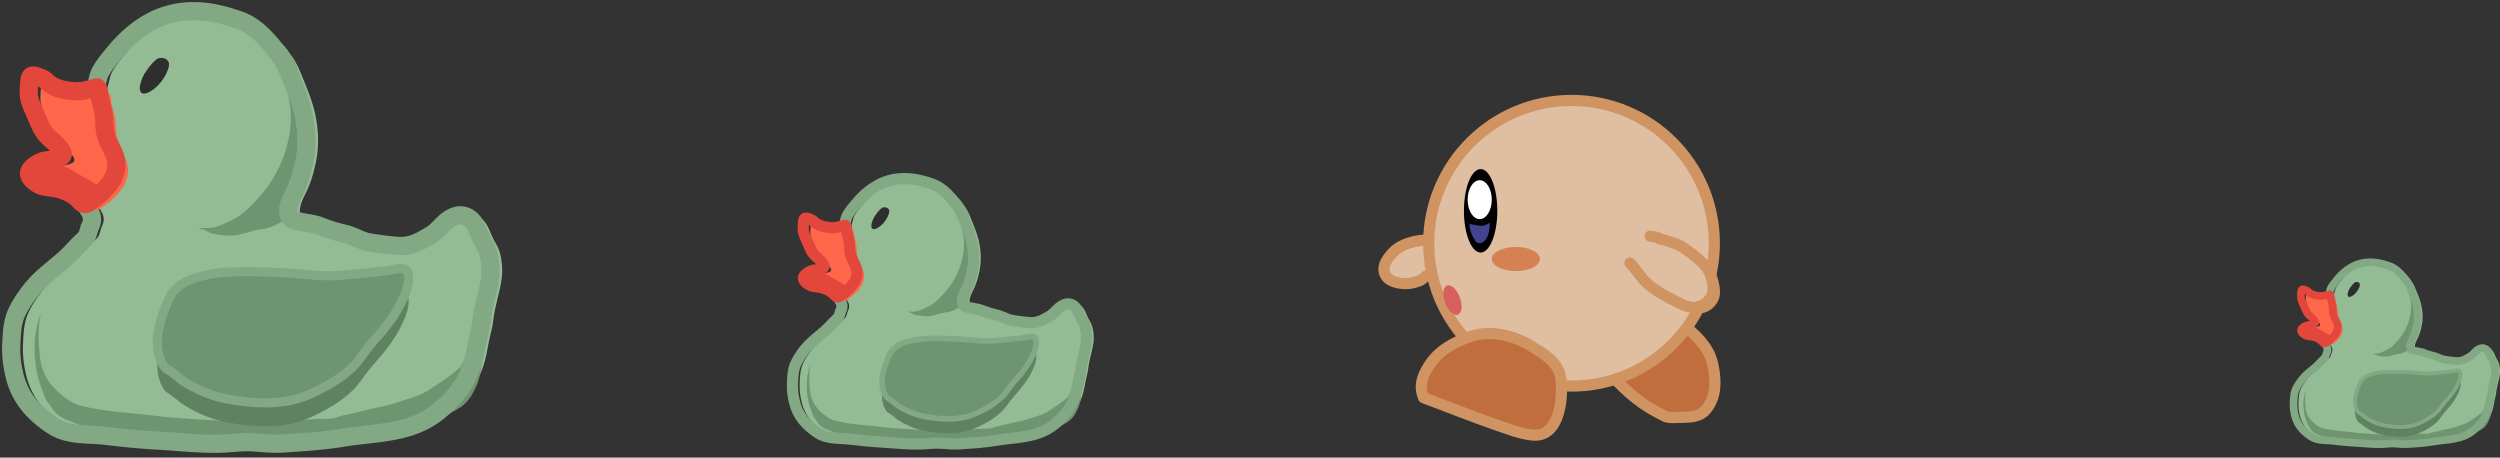 <svg width="448" height="82" fill="none" xmlns="http://www.w3.org/2000/svg"><rect width="100%" height="100%" fill="#333333" stroke="none"/><path d="M151.578 45.026c.462-1.99.812-3.976 1.351-5.955.284-.813 1.157-1.819 1.694-2.475 1.805-2.205 4.106-3.966 6.969-4.448 2.391-.403 4.559.063 6.809.856 1.913.675 3.26 2.354 4.442 3.922.552.733.882 1.581 1.227 2.425.449 1.099.899 2.182 1.207 3.33.486 1.812.634 3.828.284 5.676-.205 1.083-.503 2.199-.951 3.205-.337.756-1.014 1.818-.84 2.695.136.684.722.769 1.34.901.737.158 1.504.212 2.21.499.93.377 1.805.614 2.783.857.863.214 1.646.745 2.519.9 1.05.187 2.101.308 3.162.395 1.038.085 1.989-.223 2.883-.744.428-.25.903-.48 1.275-.813.383-.342.723-.732 1.108-1.074.497-.442 1.245-.837 1.927-.7 1.06.214 1.45 1.175 1.811 2.066l.02.05c.276.68.739 1.25.936 1.975.228.842.315 1.823.216 2.69-.184 1.606-.779 3.143-.944 4.755-.082.8-.344 1.549-.484 2.337-.156.882-.323 1.789-.6 2.642-.691 2.134-2.042 3.733-3.786 5.116-3.032 2.406-6.831 2.198-10.443 2.804-2.097.351-4.27.48-6.389.623-1.085.074-2.169-.016-3.25-.109-1.274-.109-2.543.107-3.814.137-2.303.055-4.557-.218-6.849-.342-1.905-.102-3.785-.295-5.681-.522-1.93-.232-4.108.023-5.809-1.078-2.147-1.39-3.676-3.097-4.27-5.623-.254-1.078-.398-2.165-.344-3.274.059-1.22.081-2.51.624-3.632.51-1.056 1.325-2.223 2.119-3.077.996-1.074 2.188-1.903 3.262-2.888.639-.586 1.185-1.26 1.823-1.85l.003-.003c.533-.494.515-.525.787-1.49.615-1.146.039-1.696-.584-2.68-.512-.808-.305-2.07-.195-2.971.207-1.69.054-3.44.442-5.108z" fill="#93BB94"/><path d="M171.46 38.194c-.79-1.58-1.804-2.935-2.915-4.293.307 0 .956-.174 1.225-.024.257.142.735.437.913.68.557.764 1.459 1.145 1.891 2.007.173.348.286.666.536.978.274.343.331.742.441 1.16.159.597.346 1.176.508 1.774.129.479.316.961.47 1.434.182.556.268 1.132.424 1.695.152.547.172 1.193.261 1.76.15.958-.244 1.93-.391 2.87-.073.463-.289.904-.355 1.368a4.707 4.707 0 01-.297 1.072c-.124.272-.124.653-.167.95-.046.326-.104.697-.224 1.01-.105.272-.146.597-.261.85-.069.154-.041.276-.134.428-.219.359-.612.56-.904.86-.861.43-1.816 1.088-2.863 1.193-1.232.123-2.242.715-3.518.715-.635 0-1.407-.107-2.028-.245-.385-.085-.835-.47-1.192-.47-.249 0-.305-.12 0-.12h.828c.414 0 1.001-.163 1.378-.33 1.067-.475 1.966-.85 2.863-1.697 1.351-1.276 2.555-2.739 3.392-4.413 1.061-2.122 1.648-4.664 1.319-7.037-.213-1.532-.51-2.795-1.2-4.175zm-26.325 27.76c.036-.254.085-.495.144-.727a10.08 10.08 0 00-.707 3.703c0 1.21.13 2.476.455 3.631.166.588.411 1.127.6 1.702.187.567.577.935.888 1.425.702 1.106 1.739 1.247 2.808 1.753.488.23 1.079.273 1.596.454.611.214 1.224.463 1.86.63 1.012.266 2.193.572 3.239.593 1.1.021 2.176.315 3.264.34 1.93.044 3.846.114 5.783.114h5.832c1.003 0 2.01-.097 3.023-.114.639-.01 1.594-.068 2.208-.252.779-.234 1.635-.25 2.436-.403.72-.138 1.562-.325 2.291-.366.923-.052 1.922-.31 2.832-.48 1.074-.2 2.141-.42 3.216-.63 1.523-.296 3.089-.867 4.403-1.702.976-.62 1.489-1.56 1.944-2.635.499-1.18.41-2.642.804-3.884.471-1.483.87-4.441 1.134-5.966.311.489.122-5.205 0-4.758-.15.554-.268 1.529-.51 2.037-.665 1.398-2.254 9.69-3.372 10.78-.954.932-2.139 1.598-3.215 2.352-1.147.803-2.545 1.087-3.834 1.538-.92.323-1.855.452-2.796.675-.95.225-1.886.492-2.849.656-.314.053-.606.206-.912.29-.67.181-1.523.107-2.208.138-1.681.076-3.388.32-5.063.34-2.191.027-4.399-.072-6.582-.22-1.962-.133-3.932-.204-5.885-.46-2.806-.369-5.69-.422-8.423-1.16-1.085-.293-2.137-1.2-2.91-2.011a5.55 5.55 0 01-1.404-2.9c-.214-1.466-.298-3.002-.09-4.483z" fill="#6F9570"/><path d="M150.292 45.026c.462-1.99.812-3.976 1.351-5.955.284-.813 1.158-1.819 1.695-2.475 1.805-2.205 4.106-3.966 6.968-4.448 2.391-.403 4.559.063 6.809.856 1.913.675 3.26 2.354 4.442 3.922.553.733.882 1.581 1.227 2.425.449 1.099.9 2.182 1.208 3.33.486 1.812.633 3.828.284 5.676-.205 1.083-.503 2.199-.952 3.205-.336.756-1.014 1.818-.839 2.695.136.684.721.769 1.339.901.737.158 1.505.212 2.211.499.93.377 1.804.614 2.782.857.863.214 1.646.745 2.519.9 1.05.187 2.101.308 3.163.395 1.037.085 1.988-.223 2.882-.744.428-.25.904-.48 1.276-.813.382-.342.723-.732 1.107-1.074.497-.442 1.245-.837 1.927-.7 1.061.214 1.45 1.175 1.811 2.066l.02.05c.277.68.74 1.25.936 1.975.228.842.315 1.823.216 2.69-.184 1.606-.779 3.143-.944 4.755-.081.8-.344 1.549-.483 2.337-.157.882-.324 1.789-.6 2.642-.692 2.134-2.043 3.733-3.786 5.116-3.033 2.406-6.831 2.198-10.443 2.804-2.098.351-4.27.48-6.389.623-1.086.074-2.169-.016-3.251-.109-1.273-.109-2.542.107-3.814.137-2.303.055-4.556-.218-6.849-.342-1.904-.102-3.785-.295-5.681-.522-1.93-.232-4.107.023-5.809-1.078-2.146-1.39-3.675-3.097-4.27-5.623-.254-1.078-.398-2.165-.344-3.274.059-1.22.082-2.51.624-3.632.51-1.056 1.326-2.223 2.119-3.077.997-1.074 2.188-1.903 3.262-2.888.639-.586 1.185-1.26 1.823-1.85l.004-.003c.533-.494.514-.525.787-1.49.615-1.146.038-1.696-.585-2.68-.512-.808-.305-2.07-.195-2.971.207-1.69.055-3.44.442-5.108z" stroke="#83A984" stroke-width="2" stroke-linecap="round" stroke-linejoin="round"/><path d="M156.777 38.708c.371-.54.78-1.117 1.35-1.504.406-.106.797-.102 1.093.246.252.296.103.752-.019 1.07-.363.939-1.106 1.916-2.097 2.41-.206.104-.629.23-.807.01-.27-.334-.125-.818-.018-1.177l.003-.008c.114-.382.262-.71.495-1.047z" fill="#2E2E2E"/><path d="M150.126 41.435c.932.09 1.697-.183 2.603-.42.25.284.224.562.275.912.074.51.223.99.349 1.488.281 1.112.042 2.257.507 3.34.327.763.798 1.454.952 2.27.173.911-.167 1.922-.747 2.646-.32.398-.65.74-1.026 1.095-.375.354-.787.607-1.204.912-.671.49-.899-.141-1.375-.53-.708-.58-1.718-.975-2.646-1.084-.628-.074-1.179-.108-1.706-.473-.376-.262-.585-.421-.794-.827-.394-.767 1.055-1.568 1.656-1.681.497-.094 2.311-.2 1.961-.901-.291-.581-.886-1.113-1.387-1.535-.939-.791-1.224-1.895-1.702-2.939-.216-.471-.468-1.022-.569-1.526-.096-.482-.056-1.033-.009-1.518.023-.23.011-.868.343-.938.293-.06.602.127.862.21.353.114.562.283.826.531.293.276.685.483 1.07.625.539.2 1.188.288 1.761.343z" fill="#FE674A"/><path d="M150.5 50.538c.432.256.79.39 1.143.763-.14.295-.2.782-.421 1.016-.356.377-.803.28-1.263.064a14.766 14.766 0 00-1.804-.685c-.423-.133-.812-.406-1.249-.508-.479-.113-.954-.215-1.43-.336-.622-.158-1.217-.906-.719-1.55.475-.614 1.231-.644 1.921-.544.774.113 1.5.407 2.175.83.535.335 1.104.627 1.647.95z" fill="#E3473B"/><path d="M148.84 40.792c.932.09 1.697-.183 2.603-.42.251.284.224.561.275.912.074.51.223.99.349 1.488.281 1.112.043 2.257.507 3.34.327.763.798 1.454.952 2.27.173.911-.167 1.922-.747 2.646-.319.398-.65.74-1.026 1.095-.375.354-.787.607-1.204.912-.671.49-.899-.141-1.375-.53-.708-.58-1.718-.975-2.646-1.084-.628-.075-1.179-.108-1.706-.473-.376-.262-.585-.421-.794-.827-.394-.767 1.055-1.568 1.656-1.681.497-.094 2.312-.2 1.961-.901-.291-.581-.886-1.113-1.387-1.535-.939-.791-1.224-1.895-1.702-2.94-.216-.47-.468-1.021-.569-1.525-.096-.482-.056-1.033-.009-1.518.023-.23.011-.868.343-.938.293-.06.602.127.862.21.353.114.563.282.826.531.293.276.685.483 1.07.625.539.2 1.188.288 1.761.343z" stroke="#E3473B" stroke-width="2" stroke-linecap="round" stroke-linejoin="round"/><path d="M159.179 66.595c-.912 2.18-1.797 4.968-.314 7.089.191.264.458.34.72.531.511.376.968.822 1.509 1.152 1.463.892 3.05 1.571 4.736 1.869 3.005.53 6.232.725 9.073-.569 1.697-.773 3.401-1.713 4.743-3.064.578-.584 1.026-1.306 1.538-1.95.539-.68 1.127-1.319 1.68-1.986.971-1.172 1.834-2.478 2.415-3.907.261-.644.814-2.278.035-2.798-.379-.253-1.212.023-1.624.088a27.05 27.05 0 01-1.63.2c-1.434.138-2.856.32-4.295.398-1.906.105-3.783-.202-5.682-.302-1.813-.097-3.598-.155-5.413-.111-1.464.035-2.821.183-4.23.613-.698.213-1.263.43-1.866.864-.714.515-1.048 1.052-1.395 1.883z" fill="#5F8260"/><path d="M159.179 64.024c-.912 2.18-1.797 4.968-.314 7.089.191.264.458.34.72.532.511.375.968.822 1.509 1.152 1.463.891 3.05 1.57 4.736 1.868 3.005.53 6.232.725 9.073-.569 1.697-.773 3.401-1.712 4.743-3.064.578-.584 1.026-1.305 1.538-1.95.539-.68 1.127-1.318 1.68-1.986.971-1.171 1.834-2.478 2.415-3.907.261-.644.814-2.278.035-2.798-.379-.253-1.212.023-1.624.088a27.05 27.05 0 01-1.63.2c-1.434.138-2.856.32-4.295.399-1.906.104-3.783-.202-5.682-.303-1.813-.096-3.598-.155-5.413-.111-1.464.036-2.821.183-4.23.613-.698.213-1.263.43-1.866.864-.714.515-1.048 1.052-1.395 1.883z" fill="#6F9570" stroke="#83A984" stroke-linecap="round" stroke-linejoin="round"/><path d="M417.562 55.925c.317-1.364.557-2.724.926-4.08.195-.557.793-1.246 1.161-1.696 1.237-1.51 2.814-2.717 4.775-3.048 1.638-.276 3.124.044 4.665.587 1.311.462 2.234 1.613 3.044 2.687.378.502.604 1.084.841 1.662.307.752.616 1.495.827 2.282.333 1.24.434 2.622.195 3.888-.141.743-.345 1.507-.652 2.197-.231.517-.695 1.245-.576 1.846.094.47.495.527.918.618.505.108 1.031.145 1.515.341.637.259 1.236.42 1.907.587.591.147 1.127.511 1.725.618.72.128 1.44.21 2.167.27.711.058 1.363-.153 1.975-.51.294-.171.619-.329.874-.557.262-.234.496-.501.759-.736.341-.302.853-.573 1.32-.48.727.147.994.806 1.241 1.416l.014.034c.189.467.507.857.641 1.354.157.577.216 1.249.148 1.843-.126 1.1-.534 2.153-.646 3.258-.056.547-.236 1.061-.332 1.6-.107.605-.221 1.227-.411 1.811-.474 1.462-1.399 2.558-2.594 3.506-2.078 1.648-4.68 1.506-7.155 1.92-1.437.242-2.926.33-4.378.428-.744.05-1.486-.011-2.227-.075-.873-.074-1.742.073-2.613.094-1.579.038-3.123-.15-4.693-.234a59.672 59.672 0 01-3.893-.358c-1.322-.159-2.814.016-3.98-.739-1.471-.952-2.518-2.121-2.926-3.853-.174-.738-.272-1.483-.235-2.243.04-.836.055-1.72.427-2.488a9.212 9.212 0 011.452-2.109c.683-.735 1.499-1.303 2.235-1.978.438-.402.812-.863 1.249-1.268l.003-.002c.365-.338.352-.36.539-1.02.421-.786.026-1.163-.401-1.837-.351-.554-.209-1.419-.133-2.036.142-1.158.037-2.356.302-3.5z" fill="#93BB94"/><path d="M431.186 51.244c-.542-1.083-1.237-2.011-1.998-2.942.21 0 .655-.119.84-.016.175.097.503.3.625.466.382.523 1 .784 1.295 1.375.12.238.197.457.368.67.188.235.227.509.303.794.108.41.236.807.347 1.216.089.328.217.66.323.983.124.38.183.776.29 1.162.104.374.118.817.179 1.206.102.656-.168 1.321-.268 1.965-.05.318-.198.62-.244.938a3.17 3.17 0 01-.203.735c-.085.186-.085.447-.114.65a3.31 3.31 0 01-.154.693c-.072.186-.1.408-.179.583-.047.104-.028.188-.092.293-.15.245-.419.383-.619.589-.59.294-1.244.745-1.961.817-.845.084-1.537.49-2.411.49a6.85 6.85 0 01-1.389-.168c-.264-.059-.573-.322-.818-.322-.17 0-.209-.082 0-.082h.568c.284 0 .686-.112.944-.227.731-.325 1.347-.582 1.961-1.162.926-.874 1.751-1.877 2.325-3.024.727-1.454 1.129-3.196.903-4.822-.145-1.05-.349-1.915-.821-2.86zm-18.038 19.021c.025-.174.058-.34.099-.499a6.912 6.912 0 00-.485 2.538c0 .83.089 1.696.312 2.488.114.403.282.772.411 1.166.128.389.396.64.609.976.48.758 1.191.855 1.924 1.201.334.158.739.187 1.093.311.419.147.839.318 1.274.432.694.182 1.503.392 2.22.406.754.015 1.491.216 2.236.233 1.323.03 2.635.078 3.963.078h3.995c.688 0 1.378-.066 2.072-.078.438-.007 1.092-.046 1.513-.172.533-.16 1.12-.172 1.669-.277.493-.094 1.07-.222 1.57-.25.632-.036 1.317-.212 1.94-.329.736-.137 1.468-.288 2.204-.431 1.043-.204 2.116-.595 3.017-1.167.669-.425 1.02-1.069 1.332-1.806.341-.808.281-1.81.55-2.66.323-1.017.597-3.044.778-4.089.212.335.083-3.566 0-3.26-.103.38-.184 1.048-.35 1.396-.456.958-1.545 6.64-2.31 7.387-.654.638-1.466 1.094-2.203 1.61-.786.551-1.744.746-2.627 1.055-.63.22-1.271.31-1.916.462-.651.155-1.292.338-1.952.45-.215.036-.415.141-.625.198-.459.125-1.044.074-1.513.095-1.152.052-2.321.22-3.469.233a56.633 56.633 0 01-4.51-.15c-1.344-.092-2.694-.14-4.032-.316-1.923-.253-3.899-.289-5.771-.795-.744-.2-1.464-.821-1.994-1.378a3.803 3.803 0 01-.962-1.987c-.147-1.004-.205-2.057-.062-3.071z" fill="#6F9570"/><path d="M416.681 55.926c.317-1.364.557-2.724.926-4.08.195-.558.794-1.247 1.161-1.696 1.237-1.511 2.814-2.718 4.775-3.048 1.638-.276 3.124.043 4.665.587 1.311.462 2.234 1.612 3.044 2.687.379.502.605 1.083.841 1.662.307.752.616 1.494.827 2.281.333 1.241.434 2.623.195 3.889-.141.742-.345 1.507-.652 2.196-.231.518-.695 1.245-.576 1.847.094.469.495.526.918.617.505.108 1.031.145 1.515.342.637.258 1.236.42 1.907.587.591.147 1.127.51 1.726.617.719.128 1.439.21 2.166.27.711.058 1.363-.152 1.976-.51.293-.17.618-.328.873-.556.262-.235.496-.502.759-.736.341-.303.853-.574 1.321-.48.726.146.993.805 1.24 1.416l.014.034c.189.466.507.857.641 1.353.157.577.216 1.25.148 1.844-.125 1.1-.533 2.153-.646 3.257-.056.548-.236 1.062-.332 1.601-.107.605-.221 1.226-.411 1.811-.473 1.462-1.399 2.557-2.594 3.505-2.077 1.649-4.68 1.506-7.155 1.921-1.437.241-2.926.329-4.378.427-.744.051-1.486-.01-2.227-.074-.873-.075-1.742.073-2.613.094-1.578.038-3.122-.15-4.693-.234a59.742 59.742 0 01-3.893-.359c-1.322-.158-2.814.016-3.98-.738-1.471-.952-2.518-2.122-2.926-3.853-.174-.739-.272-1.483-.235-2.243.04-.836.056-1.72.427-2.489a9.212 9.212 0 011.452-2.108c.683-.736 1.499-1.304 2.235-1.979.438-.401.812-.863 1.249-1.268l.003-.002c.365-.338.352-.36.539-1.02.421-.786.026-1.163-.401-1.837-.35-.553-.209-1.419-.133-2.036.142-1.157.037-2.356.302-3.499z" stroke="#83A984" stroke-width="1.37" stroke-linecap="round" stroke-linejoin="round"/><path d="M421.125 51.596c.254-.37.534-.765.925-1.03.278-.073.546-.07.749.169.172.202.071.514-.013.732-.249.644-.758 1.313-1.437 1.652-.141.07-.431.157-.553.007-.185-.23-.085-.561-.012-.807l.002-.005c.078-.262.18-.486.339-.718z" fill="#2E2E2E"/><path d="M416.568 53.465c.638.06 1.162-.126 1.783-.288.172.194.154.385.189.625.05.349.152.678.239 1.02.193.761.029 1.546.347 2.288.224.523.547.996.653 1.555.118.625-.115 1.317-.512 1.813a7.293 7.293 0 01-.703.75c-.257.243-.54.416-.825.625-.46.337-.616-.096-.942-.363-.486-.398-1.177-.668-1.813-.743-.43-.05-.808-.073-1.169-.324-.258-.179-.401-.288-.544-.566-.271-.526.723-1.074 1.134-1.152.341-.064 1.584-.137 1.344-.618-.2-.398-.607-.762-.95-1.051-.644-.542-.839-1.298-1.167-2.014-.148-.323-.32-.7-.389-1.046-.066-.33-.039-.707-.006-1.04.015-.157.007-.594.235-.642.2-.042.412.087.59.144.242.078.385.193.566.364.201.189.47.33.733.428.37.137.814.197 1.207.235z" fill="#FE674A"/><path d="M416.824 59.702c.296.176.541.267.783.523-.096.202-.137.536-.288.696-.244.258-.55.192-.866.044a10.035 10.035 0 00-1.236-.47c-.289-.09-.556-.277-.856-.348-.328-.077-.653-.147-.979-.23-.426-.108-.834-.62-.493-1.062.326-.42.844-.441 1.317-.372a3.86 3.86 0 011.49.568c.366.23.756.43 1.128.651z" fill="#E3473B"/><path d="M415.687 53.024c.638.061 1.162-.125 1.783-.288.172.195.154.385.189.626.05.348.152.678.239 1.019.192.761.029 1.546.347 2.288.224.523.547.997.653 1.556.118.624-.115 1.317-.512 1.813a7.282 7.282 0 01-.703.75c-.257.242-.54.416-.826.625-.459.336-.615-.097-.941-.364-.486-.397-1.177-.667-1.813-.742-.431-.051-.808-.074-1.169-.324-.258-.18-.401-.289-.544-.567-.271-.525.723-1.074 1.134-1.151.34-.065 1.584-.138 1.344-.618-.2-.398-.607-.763-.95-1.052-.644-.542-.839-1.298-1.167-2.013-.148-.324-.321-.7-.389-1.046-.066-.33-.039-.708-.006-1.04.015-.157.007-.595.234-.643.201-.041.413.087.591.145.242.078.385.193.566.363.201.19.469.33.733.428.37.137.814.198 1.207.235z" stroke="#E3473B" stroke-width="1.37" stroke-linecap="round" stroke-linejoin="round"/><path d="M422.771 70.704c-.625 1.494-1.232 3.404-.215 4.857.131.18.313.233.493.364.35.257.663.563 1.034.79 1.002.61 2.09 1.076 3.245 1.28 2.059.363 4.27.497 6.216-.39 1.163-.53 2.331-1.173 3.25-2.1.397-.4.704-.894 1.054-1.335.37-.466.772-.904 1.152-1.362.664-.802 1.256-1.697 1.654-2.676.179-.442.558-1.561.024-1.918-.259-.173-.83.017-1.112.061a18.9 18.9 0 01-1.118.137c-.982.095-1.956.219-2.942.273-1.307.071-2.592-.139-3.894-.208a47.729 47.729 0 00-3.708-.076c-1.004.025-1.933.126-2.899.42-.478.146-.865.295-1.278.592-.49.353-.719.722-.956 1.29z" fill="#5F8260"/><path d="M422.771 68.942c-.625 1.495-1.232 3.405-.215 4.858.131.18.313.233.493.364.35.257.663.563 1.034.79 1.002.61 2.09 1.076 3.245 1.28 2.059.363 4.27.497 6.216-.39 1.163-.53 2.331-1.174 3.25-2.1.397-.4.704-.894 1.054-1.336.37-.466.772-.903 1.152-1.36.664-.803 1.256-1.699 1.654-2.677.179-.442.558-1.561.024-1.918-.259-.173-.83.016-1.112.06a18.9 18.9 0 01-1.118.137c-.982.095-1.956.22-2.942.274-1.307.071-2.592-.139-3.894-.208a47.63 47.63 0 00-3.708-.076c-1.004.025-1.933.126-2.899.42-.478.146-.865.295-1.278.592-.49.353-.719.721-.956 1.29z" fill="#6F9570" stroke="#83A984" stroke-width=".685" stroke-linecap="round" stroke-linejoin="round"/><path d="M17.608 23.228c.753-3.244 1.324-6.48 2.201-9.704.463-1.326 1.887-2.965 2.762-4.034 2.942-3.593 6.692-6.463 11.357-7.25 3.896-.656 7.429.104 11.096 1.397 3.117 1.1 5.312 3.835 7.238 6.39.9 1.195 1.438 2.577 2 3.953.732 1.79 1.466 3.555 1.968 5.427.792 2.951 1.032 6.237.463 9.248-.334 1.766-.82 3.584-1.551 5.224-.549 1.231-1.653 2.962-1.368 4.392.221 1.115 1.175 1.252 2.182 1.468 1.201.258 2.453.346 3.603.813 1.516.615 2.941 1 4.535 1.396 1.406.35 2.682 1.215 4.105 1.468 1.71.305 3.424.501 5.153.643 1.691.138 3.24-.363 4.698-1.213.697-.406 1.472-.782 2.078-1.324.623-.557 1.178-1.193 1.805-1.75.81-.72 2.028-1.364 3.14-1.14 1.729.347 2.363 1.914 2.952 3.366l.033.081c.45 1.11 1.204 2.038 1.524 3.218.372 1.373.514 2.972.352 4.385-.299 2.616-1.27 5.12-1.538 7.748-.133 1.303-.56 2.524-.788 3.808-.255 1.438-.526 2.915-.977 4.306-1.127 3.477-3.329 6.083-6.17 8.338-4.942 3.92-11.132 3.581-17.018 4.568-3.418.573-6.959.782-10.412 1.016-1.77.12-3.535-.026-5.297-.177-2.075-.177-4.144.174-6.216.223-3.753.09-7.425-.356-11.16-.557-3.105-.167-6.169-.482-9.259-.852-3.146-.377-6.694.038-9.467-1.757-3.497-2.264-5.989-5.046-6.958-9.163-.414-1.756-.648-3.528-.56-5.335.096-1.989.133-4.091 1.016-5.92.832-1.72 2.16-3.621 3.453-5.013 1.625-1.75 3.566-3.101 5.317-4.706 1.04-.956 1.93-2.053 2.97-3.016l.006-.005c.869-.804.838-.855 1.282-2.426 1.003-1.87.063-2.766-.952-4.369-.834-1.316-.498-3.374-.318-4.842.338-2.753.089-5.604.72-8.323z" fill="#93BB94"/><path d="M50.01 12.095c-1.288-2.575-2.941-4.785-4.752-6.997.5 0 1.558-.283 1.997-.04.418.233 1.197.713 1.487 1.11.909 1.243 2.379 1.864 3.082 3.27.283.567.467 1.086.873 1.594.447.559.54 1.21.72 1.888.259.975.563 1.919.826 2.893.211.78.516 1.566.768 2.337.296.905.435 1.845.69 2.762.248.892.28 1.944.425 2.869.244 1.561-.398 3.143-.637 4.675-.118.756-.47 1.475-.578 2.23-.071.497-.273 1.283-.485 1.748-.2.443-.202 1.064-.271 1.546-.076.532-.17 1.137-.366 1.647-.17.443-.237.973-.425 1.387-.113.249-.066.448-.218.697-.358.584-.998.912-1.474 1.4-1.403.702-2.96 1.774-4.664 1.944-2.009.201-3.655 1.167-5.734 1.167-1.035 0-2.292-.175-3.305-.4-.627-.14-1.36-.767-1.943-.767-.404 0-.497-.194 0-.194h1.35c.675 0 1.632-.267 2.246-.54 1.738-.773 3.203-1.384 4.664-2.764 2.202-2.08 4.165-4.463 5.529-7.192 1.73-3.458 2.686-7.6 2.149-11.467-.347-2.497-.83-4.555-1.955-6.803zM7.11 57.333c.058-.414.137-.807.234-1.185-.723 1.866-1.153 3.84-1.153 6.034 0 1.973.212 4.035.743 5.918.27.958.669 1.837.977 2.774.305.924.94 1.523 1.447 2.322 1.143 1.802 2.834 2.032 4.576 2.856.794.376 1.758.445 2.6.74.996.349 1.995.755 3.031 1.027 1.65.433 3.574.933 5.28.966 1.792.035 3.545.514 5.318.555 3.145.072 6.268.185 9.425.185h9.503c1.635 0 3.277-.158 4.927-.185 1.04-.018 2.598-.111 3.598-.411 1.269-.381 2.665-.409 3.97-.658 1.173-.224 2.546-.528 3.734-.596 1.503-.085 3.132-.504 4.615-.78 1.75-.328 3.49-.687 5.24-1.028 2.481-.483 5.034-1.413 7.176-2.774 1.59-1.01 2.427-2.542 3.168-4.294.812-1.922.668-4.306 1.31-6.33.767-2.417 1.418-7.237 1.848-9.723.506.797.198-8.482 0-7.752-.245.902-.437 2.49-.832 3.32-1.083 2.277-3.673 15.79-5.494 17.567-1.556 1.518-3.486 2.603-5.24 3.832-1.869 1.309-4.147 1.771-6.248 2.507-1.499.525-3.022.735-4.556 1.1-1.548.367-3.074.802-4.644 1.068-.511.086-.987.337-1.486.472-1.09.296-2.481.176-3.597.226-2.74.124-5.521.522-8.252.555-3.57.044-7.169-.118-10.725-.36-3.198-.216-6.408-.332-9.59-.75-4.574-.6-9.273-.686-13.727-1.89-1.769-.478-3.482-1.954-4.742-3.277-1.161-1.22-2.034-2.995-2.288-4.726-.35-2.39-.486-4.892-.146-7.305z" fill="#6F9570"/><path d="M15.513 23.228c.753-3.244 1.323-6.48 2.201-9.704.463-1.326 1.887-2.965 2.762-4.034 2.942-3.593 6.692-6.463 11.357-7.25 3.896-.656 7.428.104 11.095 1.397 3.118 1.1 5.313 3.835 7.239 6.39.9 1.195 1.438 2.577 2 3.953.731 1.79 1.466 3.555 1.968 5.427.791 2.951 1.032 6.237.462 9.248-.334 1.766-.82 3.584-1.55 5.224-.549 1.231-1.653 2.962-1.368 4.392.221 1.115 1.175 1.252 2.182 1.468 1.201.258 2.452.346 3.603.813 1.515.615 2.94 1 4.535 1.396 1.405.35 2.682 1.215 4.104 1.468a54.83 54.83 0 005.154.643c1.691.138 3.24-.363 4.698-1.213.697-.406 1.472-.782 2.078-1.324.623-.557 1.178-1.193 1.805-1.75.81-.72 2.028-1.364 3.14-1.14 1.728.347 2.363 1.914 2.951 3.366l.033.081c.45 1.11 1.205 2.038 1.525 3.218.372 1.373.513 2.972.352 4.385-.299 2.616-1.27 5.12-1.538 7.748-.133 1.303-.56 2.524-.788 3.808-.255 1.438-.527 2.915-.978 4.306-1.126 3.477-3.328 6.083-6.17 8.338-4.94 3.92-11.131 3.581-17.018 4.568-3.417.573-6.958.782-10.411 1.016-1.77.12-3.535-.026-5.297-.177-2.076-.177-4.144.174-6.216.223-3.753.09-7.426-.356-11.16-.557-3.105-.167-6.169-.482-9.26-.852-3.145-.377-6.693.038-9.466-1.757-3.497-2.264-5.99-5.046-6.958-9.163-.414-1.756-.648-3.528-.56-5.335.096-1.989.132-4.091 1.016-5.92.831-1.72 2.16-3.621 3.453-5.013 1.624-1.75 3.566-3.101 5.316-4.706 1.042-.956 1.93-2.053 2.971-3.016l.006-.005c.868-.804.838-.855 1.282-2.426 1.002-1.87.063-2.766-.952-4.369-.835-1.316-.498-3.374-.318-4.842.338-2.753.089-5.604.72-8.323z" stroke="#83A984" stroke-width="3.259" stroke-linecap="round" stroke-linejoin="round"/><path d="M26.08 12.932c.606-.88 1.272-1.821 2.202-2.45.66-.175 1.298-.168 1.781.4.41.483.168 1.224-.032 1.742-.591 1.531-1.802 3.124-3.416 3.93-.337.168-1.026.374-1.316.016-.44-.545-.203-1.335-.029-1.92l.004-.011a5.826 5.826 0 01.807-1.707z" fill="#2E2E2E"/><path d="M15.243 17.376c1.518.145 2.764-.298 4.24-.685.41.463.367.915.45 1.487.12.83.363 1.614.568 2.424.459 1.812.07 3.678.826 5.443.533 1.244 1.3 2.37 1.552 3.7.281 1.485-.272 3.133-1.218 4.312a17.23 17.23 0 01-1.671 1.784c-.611.576-1.283.99-1.963 1.487-1.093.8-1.465-.23-2.24-.865-1.154-.945-2.8-1.588-4.312-1.767-1.023-.12-1.921-.174-2.78-.77-.614-.426-.954-.686-1.294-1.347-.643-1.25 1.72-2.555 2.698-2.74.81-.152 3.767-.326 3.195-1.469-.473-.946-1.443-1.813-2.259-2.5-1.53-1.29-1.995-3.088-2.774-4.79-.352-.768-.763-1.666-.927-2.487-.156-.785-.092-1.683-.014-2.474.036-.374.017-1.414.559-1.527.476-.1.98.205 1.404.342.575.186.917.46 1.346.865.477.45 1.117.786 1.744 1.018.878.326 1.936.47 2.87.56z" fill="#FE674A"/><path d="M15.852 32.21c.704.419 1.287.635 1.863 1.243-.228.482-.326 1.276-.686 1.657-.58.614-1.309.456-2.058.104-.924-.434-1.97-.811-2.94-1.116-.69-.217-1.324-.661-2.037-.829-.78-.183-1.553-.35-2.33-.547-1.013-.257-1.983-1.476-1.17-2.526.774-1 2.005-1.05 3.13-.886 1.26.184 2.444.663 3.544 1.353.872.545 1.799 1.02 2.684 1.547z" fill="#E3473B"/><path d="M13.147 16.328c1.519.146 2.765-.298 4.241-.685.409.463.366.915.449 1.487.12.83.363 1.614.568 2.424.459 1.812.07 3.678.826 5.443.534 1.244 1.301 2.37 1.553 3.7.28 1.485-.273 3.133-1.218 4.312a17.23 17.23 0 01-1.672 1.784c-.61.577-1.283.99-1.963 1.487-1.093.8-1.465-.23-2.24-.865-1.154-.945-2.8-1.588-4.312-1.766-1.023-.121-1.921-.175-2.78-.77-.613-.427-.954-.687-1.294-1.348-.643-1.25 1.72-2.555 2.699-2.74.809-.152 3.767-.326 3.195-1.469-.474-.946-1.444-1.813-2.26-2.5-1.53-1.29-1.995-3.088-2.774-4.79-.352-.768-.763-1.666-.927-2.487-.156-.784-.092-1.683-.014-2.474.037-.373.017-1.414.559-1.527.476-.1.981.206 1.404.342.575.186.917.46 1.347.865.476.45 1.116.786 1.743 1.019.879.325 1.936.469 2.87.558z" stroke="#E3473B" stroke-width="3.259" stroke-linecap="round" stroke-linejoin="round"/><path d="M29.995 58.377c-1.485 3.554-2.928 8.096-.51 11.552.31.43.745.554 1.171.867.835.611 1.578 1.34 2.46 1.877 2.384 1.453 4.971 2.56 7.718 3.044 4.897.864 10.157 1.183 14.785-.926 2.767-1.26 5.544-2.79 7.73-4.994.942-.95 1.673-2.127 2.506-3.177.88-1.108 1.837-2.149 2.739-3.237 1.581-1.909 2.988-4.038 3.934-6.366.427-1.05 1.328-3.713.058-4.56-.617-.413-1.975.038-2.646.144-.881.139-1.77.239-2.658.325-2.335.225-4.653.52-6.997.65-3.108.17-6.166-.33-9.261-.494-2.954-.157-5.863-.252-8.82-.18-2.387.057-4.598.298-6.894.998-1.138.347-2.058.7-3.04 1.408-1.165.84-1.71 1.715-2.275 3.069z" fill="#5F8260"/><path d="M29.995 54.187c-1.485 3.554-2.928 8.097-.51 11.553.31.43.745.554 1.171.866.835.612 1.578 1.34 2.46 1.878 2.384 1.452 4.971 2.56 7.718 3.044 4.897.864 10.157 1.182 14.785-.927 2.767-1.26 5.544-2.79 7.73-4.993.942-.951 1.673-2.128 2.506-3.178.88-1.108 1.837-2.148 2.739-3.236 1.581-1.91 2.988-4.039 3.934-6.366.427-1.05 1.328-3.713.058-4.561-.617-.412-1.975.038-2.646.144a44.77 44.77 0 01-2.658.325c-2.335.226-4.653.522-6.997.65-3.108.17-6.166-.33-9.261-.494-2.954-.156-5.863-.252-8.82-.18-2.387.058-4.598.298-6.894.999-1.138.347-2.058.7-3.04 1.408-1.165.839-1.71 1.715-2.275 3.068z" fill="#6F9570" stroke="#83A984" stroke-width="1.63" stroke-linecap="round" stroke-linejoin="round"/><path d="M249.731 45.122c1.493-1.493 4.039-2.074 6.098-2.122v6.335a.874.874 0 01-.094.045c-.416.166-.729.592-1.122.813-.42.236-.978.354-1.443.483-1.277.355-3.65.086-4.567-.933-1.408-1.565-.064-3.428 1.128-4.62z" fill="#E0BEA2"/><path d="M255.829 43c-2.059.048-4.605.63-6.098 2.122-1.192 1.193-2.536 3.056-1.128 4.62.917 1.02 3.29 1.289 4.567.934.465-.13 1.023-.247 1.443-.483.393-.221.706-.647 1.122-.813.383-.153 1.258-.97 1.424-1.303" stroke="#D09462" stroke-width="2" stroke-linecap="round" stroke-linejoin="round"/><path d="M294.257 72.214c-2.222-1.593-4.174-3.478-5.997-5.5 1.506-1.721 3.467-4.402 5.403-5.795 1.568-1.127 3.171-2.246 4.867-3.173.426-.234.894-.456 1.383-.521 1.035-.137 2.601 1.7 3.255 2.279 1.524 1.347 3.017 3.145 3.588 5.134.547 1.904.846 4.7.155 6.632-.366 1.022-1.051 2.254-2.01 2.84-1.179.72-2.95.673-4.272.7-.724.015-1.645.11-2.319-.236-1.378-.71-2.792-1.456-4.053-2.36z" fill="#C16E3E" stroke="#D09462" stroke-width="2" stroke-linecap="round" stroke-linejoin="round"/><circle cx="281.613" cy="43.591" r="25.591" fill="#E0BEA2" stroke="#D09462" stroke-width="2"/><path d="M267.961 76.079c-4.317-1.493-8.552-3.213-12.837-4.797-.892-2.076-.272-3.837.882-5.667 1.761-2.79 4.465-4.27 7.535-5.333 3.344-1.16 7.531-.255 10.5 1.536 2.155 1.299 5.057 2.834 5.579 5.565.606 3.177.087 10.906-4.773 10.588-2.259-.148-4.746-1.151-6.886-1.892z" fill="#C16E3E" stroke="#D09462" stroke-width="2" stroke-linecap="round" stroke-linejoin="round"/><path d="M295.941 50.572c-1.129-.91-1.819-2.186-2.834-3.2-3.003-4.882.809-4.705 3.091-4.007.316.154 1.114.078 1.339.351.11.134.671.171.847.228.432.14.872.316 1.311.423 1.028.25 2.048 1.062 2.89 1.653 1.093.767 2.332 1.86 2.834 3.105.402 1 .948 2.796.234 3.757-.378.51-.542.68-1.11.957-.477.232-1.039.145-1.568.145-1.388 0-2.813-.92-3.995-1.503-1.085-.534-2.102-1.153-3.039-1.909z" fill="#E0BEA2"/><path d="M292.094 47.136c1.19 1.223 2 2.763 3.325 3.862 1.1.912 2.293 1.658 3.566 2.303 1.387.703 3.06 1.813 4.688 1.813.62 0 1.28.106 1.84-.174.667-.334.858-.54 1.303-1.155.837-1.16.196-3.328-.276-4.533-.588-1.503-2.043-2.822-3.324-3.748-.988-.713-2.186-1.693-3.392-1.994-.515-.13-1.031-.342-1.538-.51-.206-.07-.864-.115-.993-.276-.264-.33-1.201-.238-1.572-.423" stroke="#D09462" stroke-width="2" stroke-linecap="round" stroke-linejoin="round"/><ellipse cx="265.328" cy="37.775" rx="2.991" ry="7.478" fill="#000"/><ellipse cx="265.162" cy="35.781" rx="2.16" ry="3.49" fill="#fff"/><path d="M263.356 40.668c-.038-.198-.015-.415-.015-.615.231.206 1.273.272 1.578.356.538.148 1.09.024 1.562-.218.127-.065.248-.132.369-.207.162-.1.138-.037.138.117 0 .238-.052.476-.061.714a4.184 4.184 0 01-.129.774 4.54 4.54 0 01-.239.774c-.184.416-.481.869-.933 1.09-.16.078-.305.139-.49.139-.143 0-.265-.085-.401-.112-.158-.031-.321-.238-.39-.355-.178-.304-.372-.58-.507-.905a6.789 6.789 0 01-.351-.994c-.046-.19-.094-.367-.131-.558z" fill="#444392"/><ellipse cx="271.643" cy="46.417" rx="4.321" ry="2.16" fill="#D58151"/><ellipse cx="260.283" cy="53.771" rx="1.395" ry="2.79" transform="rotate(-20.468 260.283 53.771)" fill="#D75F5F"/></svg>